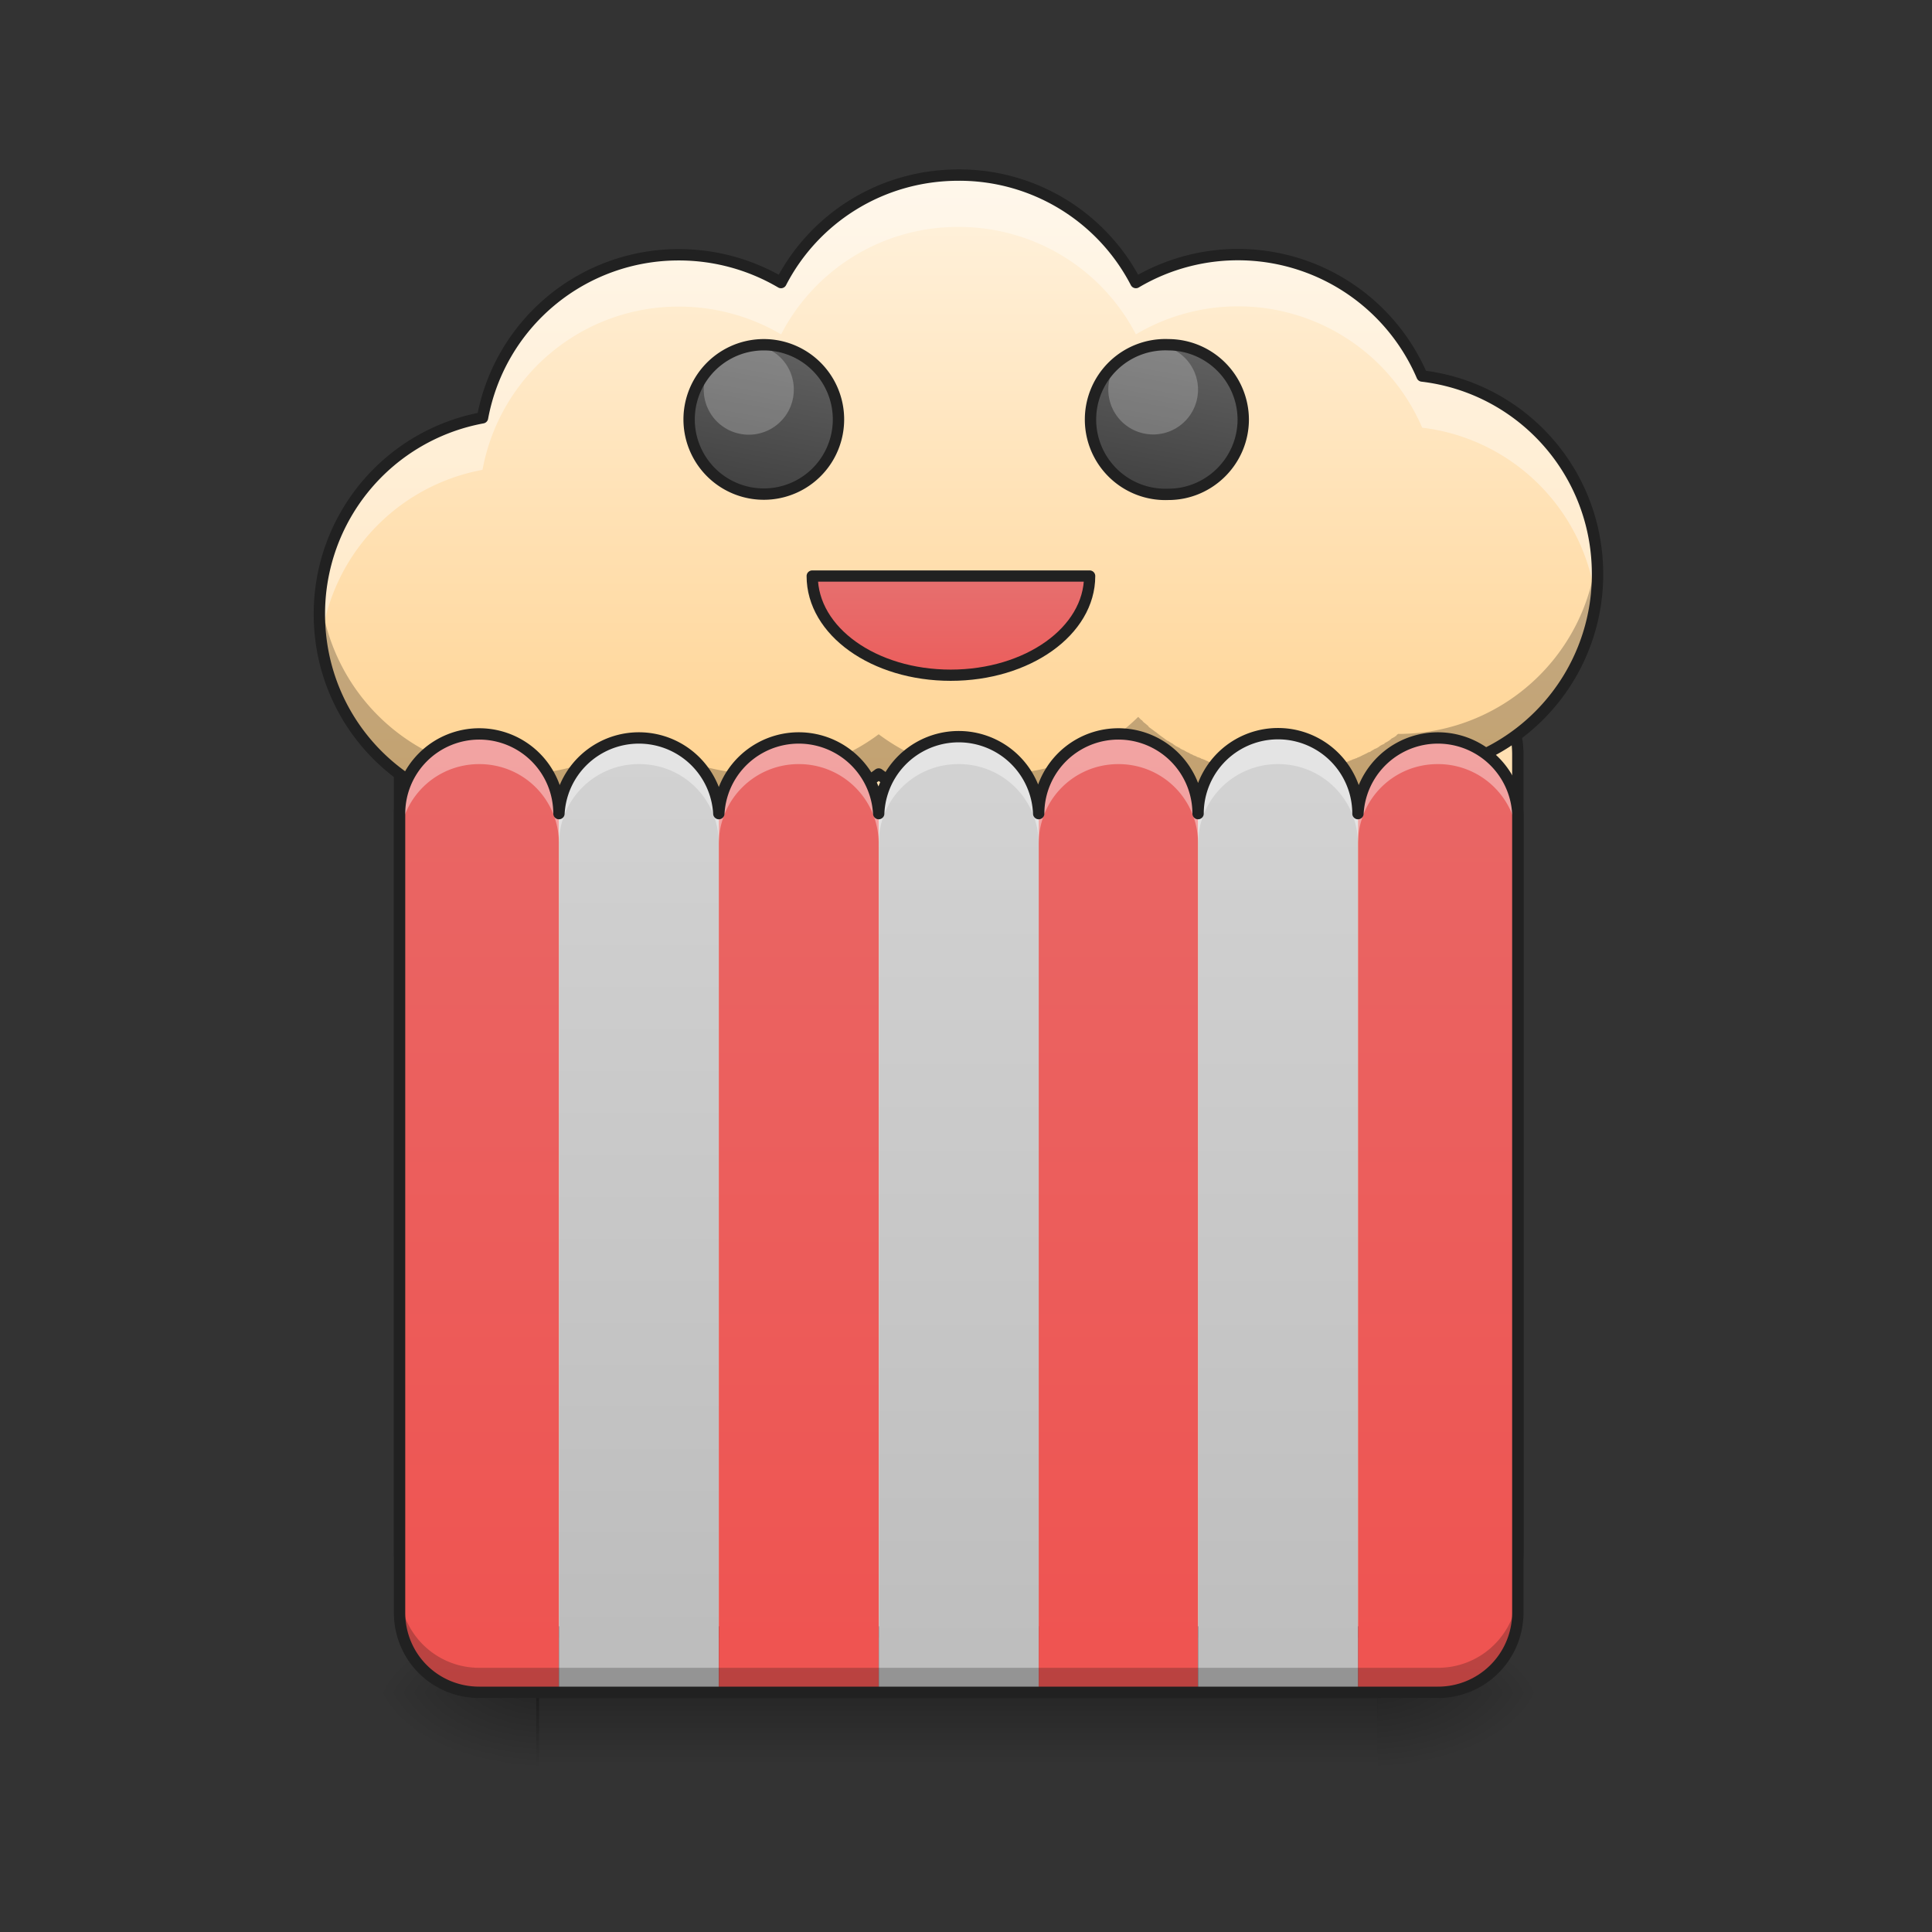<svg height="16pt" viewBox="0 0 16 16" width="16pt" xmlns="http://www.w3.org/2000/svg" xmlns:xlink="http://www.w3.org/1999/xlink"><rect x="0" y="0" width="16" height="16" fill="#333333" stroke="none"/><linearGradient id="a" gradientTransform="matrix(.02 0 0 .031 2.792 6.72)" gradientUnits="userSpaceOnUse" x1="254" x2="254" y1="233.5" y2="254.667"><stop offset="0" stop-opacity=".275"/><stop offset="1" stop-opacity="0"/></linearGradient><linearGradient id="b"><stop offset="0" stop-opacity=".314"/><stop offset=".222" stop-opacity=".275"/><stop offset="1" stop-opacity="0"/></linearGradient><radialGradient id="c" cx="450.909" cy="189.579" gradientTransform="matrix(0 -.039 -.07 0 24.577 31.798)" gradientUnits="userSpaceOnUse" r="21.167" xlink:href="#b"/><radialGradient id="d" cx="450.909" cy="189.579" gradientTransform="matrix(0 .039 .07 0 -8.7 -3.764)" gradientUnits="userSpaceOnUse" r="21.167" xlink:href="#b"/><radialGradient id="e" cx="450.909" cy="189.579" gradientTransform="matrix(0 -.039 .07 0 -8.7 31.798)" gradientUnits="userSpaceOnUse" r="21.167" xlink:href="#b"/><radialGradient id="f" cx="450.909" cy="189.579" gradientTransform="matrix(0 .039 -.07 0 24.577 -3.764)" gradientUnits="userSpaceOnUse" r="21.167" xlink:href="#b"/><linearGradient id="g" gradientTransform="matrix(.008 0 -0 .008 0 0)" gradientUnits="userSpaceOnUse" x1="960" x2="960" y1="1695.118" y2="175.118"><stop offset="0" stop-color="#ffa726"/><stop offset="1" stop-color="#fff3e0"/></linearGradient><linearGradient id="h"><stop offset="0" stop-color="#ef5350"/><stop offset="1" stop-color="#e57373"/></linearGradient><linearGradient id="i" gradientUnits="userSpaceOnUse" x1="3.97" x2="3.97" xlink:href="#h" y1="14.019" y2="1.448"/><linearGradient id="j" gradientUnits="userSpaceOnUse" x1="11.908" x2="11.908" xlink:href="#h" y1="14.019" y2="1.448"/><linearGradient id="k"><stop offset="0" stop-color="#bdbdbd"/><stop offset="1" stop-color="#e0e0e0"/></linearGradient><linearGradient id="l" gradientTransform="matrix(.008 0 -0 .008 0 0)" gradientUnits="userSpaceOnUse" x1="640" x2="640" xlink:href="#k" y1="1695.118" y2="175.118"/><linearGradient id="m" gradientUnits="userSpaceOnUse" x1="6.616" x2="6.616" xlink:href="#h" y1="14.019" y2="1.448"/><linearGradient id="n" gradientUnits="userSpaceOnUse" x1="9.263" x2="9.263" xlink:href="#h" y1="14.019" y2="1.448"/><linearGradient id="o" gradientUnits="userSpaceOnUse" x1="7.939" x2="7.939" xlink:href="#k" y1="14.019" y2="1.448"/><linearGradient id="p" gradientUnits="userSpaceOnUse" x1="10.585" x2="10.585" xlink:href="#k" y1="14.019" y2="1.448"/><linearGradient id="q"><stop offset="0" stop-color="#424242"/><stop offset="1" stop-color="#616161"/></linearGradient><linearGradient id="r" gradientTransform="matrix(-.036 0 0 .039 16.964 .657)" gradientUnits="userSpaceOnUse" x1="296.333" x2="291.042" xlink:href="#q" y1="87.979" y2="56.229"/><linearGradient id="s" gradientTransform="matrix(-.036 0 0 .039 20.313 .657)" gradientUnits="userSpaceOnUse" x1="296.333" x2="291.042" xlink:href="#q" y1="87.979" y2="56.229"/><linearGradient id="t" gradientUnits="userSpaceOnUse" x1="253.997" x2="253.997" xlink:href="#h" y1="-20.502" y2="-68.127"/><path d="m4.441 14.016h6.97v.664h-6.971zm0 0" fill="url(#a)"/><path d="m11.41 14.016h1.324v-.66h-1.324zm0 0" fill="url(#c)"/><path d="m4.465 14.016h-1.325v.664h1.324zm0 0" fill="url(#d)"/><path d="m4.465 14.016h-1.325v-.66h1.324zm0 0" fill="url(#e)"/><path d="m11.41 14.016h1.324v.664h-1.324zm0 0" fill="url(#f)"/><path d="m3.969 5.578a.662.662 0 0 0 -.649.527c0 .012-.004.024-.004.036-.007.03-.007.066-.007.101v6.613c0 .368.293.66.66.66h7.937a.66.66 0 0 0 .664-.66v-6.613a.825.825 0 0 0 -.007-.101c-.004-.012-.004-.024-.008-.036a.698.698 0 0 0 -.082-.207.658.658 0 0 0 -.496-.316c-.024 0-.047-.004-.07-.004h-.016c-.012 0-.024.004-.036.004-.011 0-.023 0-.03.004a.66.66 0 0 0 -.485.312c-.008.016-.02.036-.027.055a.71.71 0 0 0 -.055.152c0 .012-.004.024-.004.036a.583.583 0 0 0 -.008.082v.015a.662.662 0 1 0 -1.324.004.66.66 0 1 0 -1.32 0 .664.664 0 0 0 -.664-.664.66.66 0 0 0 -.66.664.663.663 0 0 0 -1.324 0 .66.66 0 0 0 -.661-.664.664.664 0 0 0 -.664.664.66.66 0 0 0 -.66-.664zm0 0" fill="#ffe0b2" stroke="#212121" stroke-linecap="round" stroke-linejoin="round" stroke-width=".094"/><path d="m7.938 1.45c-.641 0-1.196.359-1.47.89a1.668 1.668 0 0 0 -.847-.23 1.65 1.65 0 0 0 -1.625 1.35 1.65 1.65 0 0 0 -1.351 1.626c0 .918.738 1.652 1.656 1.652.37 0 .715-.12.992-.328.273.207.617.328.992.328.371 0 .715-.12.992-.328.278.207.618.328.993.328.449 0 .859-.176 1.156-.468.011.007.02.02.027.027h.004l.027.027.028.024.031.023v.004l.031.023c.012.008.02.016.031.024.012.008.02.016.032.023.011.008.023.012.031.02h.004c.008.008.02.015.031.023h.004c.008.008.02.012.027.02h.004l.032.02h.003c.008.007.02.011.032.019a.139.139 0 0 0 .035.016c0 .003 0 .003.004.003.008.004.02.012.031.016h.004c.012.008.02.012.031.016 0 0 .004 0 .004.004.012.003.024.007.031.011.004 0 .004.004.008.004l.031.012s.004 0 .008.004c.008.004.02.008.028.008a.012.012 0 0 0 .007.004c.012.003.02.007.032.011.004 0 .007 0 .007.004.012 0 .02.004.032.008h.007l.032.012c.004 0 .004 0 .008.004.011 0 .02.003.03.003.005.004.009.004.012.004.008.004.016.004.028.008.004 0 .008 0 .012.004.007 0 .02.004.027.004.004 0 .008 0 .012.004.007 0 .02.004.027.004.004 0 .008 0 .012.004.011 0 .02 0 .03.004h.009c.011 0 .02.004.031.004a.03.03 0 0 1 .016.003h.027c.004 0 .008.004.016.004h.023c.008 0 .012 0 .016.004h.207c.008 0 .015 0 .023-.004h.039c.004-.004.012-.004.016-.004.012 0 .023 0 .035-.003h.012c.008-.004.02-.004.027-.004.004 0 .008-.004.016-.004.007 0 .015 0 .02-.004h.019c.004-.004.011-.004.02-.008h.015c.012-.004.023-.008.035-.008.004 0 .004-.004.008-.004.012 0 .02-.004.027-.008.008 0 .012 0 .02-.003.004 0 .011 0 .02-.004.003 0 .011-.004.015-.004l.02-.008c.003 0 .011-.004.015-.004.008-.004.016-.004.023-.008.004 0 .008 0 .012-.004a.27.27 0 0 0 .031-.011c.008 0 .016-.004.02-.004a.03.03 0 0 1 .016-.008c.007-.004.011-.004.02-.008a.03.03 0 0 0 .015-.008c.004 0 .011-.004.02-.004.003-.004.007-.007.015-.007a.03.03 0 0 1 .016-.008c.007-.004.011-.008.015-.008.012-.008.024-.012.035-.016.004-.004.008-.004.012-.008.008-.003.012-.007.02-.011.003 0 .007-.004.011-.004a.085.085 0 0 0 .02-.012c.004 0 .008-.004.012-.008a.03.03 0 0 0 .02-.007c.003-.004.007-.008.01-.008l.04-.024s.004-.004.008-.004l.02-.011c.003-.004.007-.008.01-.008l.017-.012.011-.012c.008-.003.012-.007.02-.011.004 0 .008-.004.011-.008l.016-.012a1.651 1.651 0 0 0 1.652-1.656c0-.848-.632-1.543-1.453-1.64a1.659 1.659 0 0 0 -2.37-.774 1.646 1.646 0 0 0 -1.47-.89zm0 0" fill="url(#g)"/><path d="m13.223 4.59a1.65 1.65 0 0 1 -1.645 1.488c-.004.004-.012.008-.015.016-.004 0-.008.004-.012.008-.008.003-.012.007-.02.011-.004 0-.008.004-.011.008l-.016.012c-.004.004-.008.004-.012.008l-.02.011a.008.008 0 0 0 -.007.008.182.182 0 0 0 -.04.02c-.003.004-.007.004-.01.008l-.02.011c-.004 0-.008.004-.012.004a.085.085 0 0 1 -.02.012c-.004.004-.008.004-.011.008-.008.004-.012.007-.02.007-.004.004-.008.004-.012.008-.011.004-.023.012-.035.016-.004.004-.008.004-.015.008-.004.004-.012.004-.016.008-.008.003-.012.003-.016.007-.008.004-.015.004-.02.008-.003 0-.011.004-.015.004-.008.004-.012.008-.02.008-.003.004-.011.004-.015.008-.004 0-.012.004-.02.008a.074.074 0 0 1 -.03.007c-.005.004-.009.004-.013.008-.007 0-.015.004-.023.004-.004.004-.012.004-.016.008-.007 0-.011.004-.02.004-.003.004-.01.004-.015.004-.008.004-.015.004-.02.007-.007 0-.011 0-.019.004-.008 0-.015.004-.027.008h-.008c-.012.004-.023.004-.035.008-.004 0-.008.004-.016.004s-.015.004-.02.004c-.007 0-.011 0-.019.004-.004 0-.012 0-.02.004h-.015c-.008.004-.02.004-.027.004-.004 0-.008 0-.012.003-.012 0-.023 0-.035.004h-.039c-.008.004-.012.004-.016.004h-.043c-.008 0-.015.004-.023.004h-.094c-.012 0-.02 0-.027-.004h-.059c-.008-.004-.016-.004-.023-.004h-.016c-.012-.004-.02-.004-.027-.004h-.016c-.012-.003-.02-.003-.031-.007h-.008c-.012 0-.02-.004-.031-.004-.004 0-.008 0-.012-.004-.008 0-.02-.004-.027-.004-.004 0-.008 0-.012-.004-.008 0-.02-.004-.027-.004-.004 0-.008-.004-.012-.004-.012 0-.02-.004-.027-.004-.004-.004-.008-.004-.012-.004-.012-.004-.02-.004-.031-.007-.004 0-.004-.004-.008-.004-.012-.004-.024-.004-.032-.008-.003 0-.007-.004-.007-.004-.012 0-.02-.004-.032-.008 0 0-.004-.004-.007-.004-.012-.004-.02-.008-.032-.011h-.007l-.028-.013c-.004 0-.008-.004-.008-.004l-.03-.012c-.005 0-.005 0-.009-.004-.008-.004-.02-.008-.03-.011 0 0-.005 0-.005-.004l-.031-.012-.004-.004a.079.079 0 0 1 -.031-.016h-.004c-.012-.007-.024-.011-.035-.02-.012-.003-.024-.01-.032-.015l-.003-.004c-.012-.004-.02-.011-.032-.015l-.004-.004a.119.119 0 0 1 -.027-.02h-.004l-.031-.02h-.004l-.031-.023-.032-.023-.03-.024c-.012-.007-.02-.015-.032-.023l-.031-.023v-.004l-.028-.024a.091.091 0 0 1 -.027-.027h-.004l-.027-.027a1.643 1.643 0 0 1 -1.156.472c-.375 0-.715-.12-.993-.328a1.653 1.653 0 0 1 -.992.328c-.375 0-.719-.12-.992-.328a1.657 1.657 0 0 1 -2.64-1.16 1.649 1.649 0 0 0 1.647 1.817c.37 0 .715-.12.992-.328.273.207.617.328.992.328.371 0 .715-.12.992-.328.278.207.618.328.993.328.449 0 .859-.176 1.156-.468.011.007.02.02.027.027h.004l.027.027.028.024.031.023v.004l.031.023c.012.008.02.016.031.024.012.008.02.016.032.023.011.008.023.012.031.02h.004c.008.008.02.015.031.023h.004c.008.008.02.012.027.02h.004l.032.02h.003c.008.007.02.011.032.019a.139.139 0 0 0 .035.016c0 .003 0 .003.004.003.008.004.02.012.031.016h.004c.012.008.02.012.031.016 0 0 .004 0 .004.004.012.003.024.007.031.011.004 0 .004.004.008.004l.031.012s.004 0 .008.004c.008.004.02.008.028.008a.012.012 0 0 0 .007.004c.012.003.02.007.032.011.004 0 .007 0 .007.004.012 0 .02.004.032.008h.007l.032.012c.004 0 .004 0 .008.004.011 0 .02.003.03.003.005.004.009.004.012.004.008.004.016.004.028.008.004 0 .008 0 .012.004.007 0 .02.004.027.004.004 0 .008 0 .012.004.007 0 .02.004.027.004.004 0 .008 0 .012.004.011 0 .02 0 .03.004h.009c.011 0 .02.004.031.004a.03.03 0 0 1 .016.003h.027c.004 0 .008.004.016.004h.023c.008 0 .012 0 .016.004h.207c.008 0 .015 0 .023-.004h.039c.004-.004.012-.004.016-.004.012 0 .023 0 .035-.003h.012c.008-.004.02-.004.027-.004.004 0 .008-.004.016-.004.007 0 .015 0 .02-.004h.019c.004-.004.011-.004.02-.008h.015c.012-.004.023-.008.035-.008.004 0 .004-.004.008-.004.012 0 .02-.004.027-.008.008 0 .012 0 .02-.003.004 0 .011 0 .02-.004.003 0 .011-.004.015-.004l.02-.008c.003 0 .011-.004.015-.004.008-.004.016-.004.023-.008.004 0 .008 0 .012-.004a.27.27 0 0 0 .031-.011c.008 0 .016-.004.02-.004a.03.03 0 0 1 .016-.008c.007-.004.011-.004.02-.008a.03.03 0 0 0 .015-.008c.004 0 .011-.004.02-.004.003-.004.007-.007.015-.007a.03.03 0 0 1 .016-.008c.007-.004.011-.008.015-.008.012-.008.024-.012.035-.016.004-.004.008-.004.012-.008.008-.003.012-.007.02-.011.003 0 .007-.004.011-.004a.085.085 0 0 0 .02-.012c.004 0 .008-.004.012-.008a.03.03 0 0 0 .02-.007c.003-.004.007-.008.01-.008l.04-.024s.004-.004.008-.004l.02-.011c.003-.004.007-.008.01-.008l.017-.012.011-.012c.008-.003.012-.007.02-.011.004 0 .008-.004.011-.008l.016-.012a1.651 1.651 0 0 0 1.652-1.656c0-.055-.003-.11-.007-.164zm0 0" fill-opacity=".235"/><path d="m7.938 1.45c-.641 0-1.196.359-1.47.89a1.668 1.668 0 0 0 -.847-.23 1.65 1.65 0 0 0 -1.625 1.35 1.65 1.65 0 0 0 -1.351 1.626c0 .074.007.144.015.215a1.65 1.65 0 0 1 1.336-1.41 1.65 1.65 0 0 1 1.625-1.352c.313 0 .602.086.848.23.273-.53.828-.89 1.468-.89.641 0 1.196.36 1.47.89a1.659 1.659 0 0 1 2.371.773c.75.09 1.343.68 1.437 1.43a1.649 1.649 0 0 0 -1.438-1.86 1.659 1.659 0 0 0 -2.37-.772 1.646 1.646 0 0 0 -1.47-.89zm0 0" fill="#fff" fill-opacity=".392"/><path d="m7.938 1.45c-.641 0-1.196.359-1.47.89a1.668 1.668 0 0 0 -.847-.23 1.65 1.65 0 0 0 -1.625 1.35 1.65 1.65 0 0 0 -1.351 1.626c0 .918.738 1.652 1.656 1.652.37 0 .715-.12.992-.328.273.207.617.328.992.328.371 0 .715-.12.992-.328.278.207.618.328.993.328.449 0 .859-.175 1.156-.468.012.007.02.02.027.027h.004l.027.027.028.024.031.023v.004l.031.023c.012.008.02.016.031.024.012.008.02.016.032.023.011.008.023.012.031.02h.004c.008.008.02.015.031.023h.004c.008.008.02.012.027.02h.004l.032.02h.003c.008.007.02.011.032.019a.139.139 0 0 0 .035.016c0 .003 0 .003.004.003.008.004.02.012.031.016h.004c.012.008.02.012.031.016 0 0 .004 0 .004.004a.27.27 0 0 1 .031.011c.004 0 .004.004.008.004l.031.012s.004 0 .008.004c.008.004.02.008.028.008a.012.012 0 0 0 .007.004c.012.003.02.007.032.011.004 0 .007 0 .007.004.012 0 .02.004.032.008h.007a.27.27 0 0 0 .032.012c.004 0 .004 0 .008.004.011 0 .02.004.03.004.005.003.009.003.013.003.007.004.015.004.027.008.004 0 .008 0 .012.004.007 0 .02.004.027.004.004 0 .008 0 .012.004.007 0 .02.004.027.004.004 0 .008 0 .012.004.011 0 .02 0 .03.004h.009c.011 0 .02.004.031.004a.03.03 0 0 1 .016.003h.027c.004 0 .008.004.016.004h.023c.008 0 .012 0 .016.004h.207c.008 0 .015 0 .023-.004h.039c.004-.004.012-.004.016-.004.012 0 .023 0 .035-.003h.012c.008-.004.02-.004.027-.004.004 0 .008-.004.016-.004.007 0 .015 0 .02-.004h.019c.004-.004.011-.004.02-.008h.015c.012-.004.023-.008.035-.008.004 0 .004-.004.008-.004.012 0 .02-.004.027-.007.008 0 .012 0 .02-.004.004 0 .011 0 .02-.004.003 0 .011-.004.015-.004l.02-.008c.003 0 .011-.004.015-.004.008-.004.016-.004.023-.008.004 0 .008 0 .012-.004a.27.27 0 0 0 .031-.011c.008 0 .016-.004.02-.004a.03.03 0 0 1 .016-.008c.007-.004.011-.004.02-.008a.03.03 0 0 0 .015-.008c.004 0 .011-.004.02-.004.003-.004.007-.007.015-.007a.03.03 0 0 1 .016-.008c.007-.004.011-.008.015-.008a.139.139 0 0 1 .035-.016c.004-.004.008-.004.012-.007l.02-.012c.003 0 .007-.004.011-.004.008-.004.016-.008.02-.012.004 0 .008-.004.012-.008a.03.03 0 0 0 .02-.007c.003-.004.007-.008.01-.008l.04-.024s.004-.004.008-.004l.02-.011c.003-.004.007-.008.01-.008l.017-.012.011-.012c.008-.003.012-.007.02-.011.004 0 .008-.004.012-.008.003-.004.011-.008.015-.012a1.651 1.651 0 0 0 1.652-1.656c0-.848-.632-1.543-1.453-1.64a1.659 1.659 0 0 0 -2.37-.774 1.646 1.646 0 0 0 -1.47-.89zm0 0" fill="none" stroke="#212121" stroke-linecap="round" stroke-linejoin="round" stroke-width=".094"/><path d="m3.969 6.078a.662.662 0 0 0 -.649.527c0 .012-.004.024-.004.036-.007.03-.007.066-.007.097v6.617c0 .368.293.66.66.66h.66v-7.276a.66.66 0 0 0 -.66-.66zm0 0" fill="url(#i)"/><path d="m11.906 6.078h-.015c-.012 0-.024 0-.036.004-.011 0-.023 0-.03.004a.65.65 0 0 0 -.485.312c-.008.016-.02.036-.027.055a.641.641 0 0 0 -.055.152c0 .012-.004.024-.004.036-.004.027-.008.054-.008.082v7.293h.66a.66.66 0 0 0 .664-.66v-6.619a.822.822 0 0 0 -.008-.097c-.003-.012-.003-.024-.007-.036a.635.635 0 0 0 -.082-.207.648.648 0 0 0 -.496-.316c-.024-.004-.047-.004-.07-.004zm0 0" fill="url(#j)"/><path d="m5.293 6.078a.663.663 0 0 0 -.664.66v7.278h1.324v-7.278a.66.66 0 0 0 -.66-.66zm0 0" fill="url(#l)"/><path d="m6.613 6.078a.662.662 0 0 0 -.66.66v7.278h1.324v-7.278a.663.663 0 0 0 -.664-.66zm0 0" fill="url(#m)"/><path d="m9.262 6.078a.66.66 0 0 0 -.66.66v7.278h1.32v-7.278a.66.66 0 0 0 -.66-.66zm0 0" fill="url(#n)"/><path d="m7.938 6.078a.66.66 0 0 0 -.66.66v7.278h1.324v-7.278a.663.663 0 0 0 -.665-.66zm0 0" fill="url(#o)"/><path d="m10.586 6.078a.663.663 0 0 0 -.664.66v7.278h1.324v-7.278a.662.662 0 0 0 -.66-.66zm0 0" fill="url(#p)"/><path d="m3.969 6.078a.66.66 0 0 0 -.66.66v.25c0-.367.293-.66.66-.66s.66.293.66.66a.66.66 0 0 1 .664-.66c.367 0 .66.293.66.66a.66.66 0 0 1 .66-.66.66.66 0 0 1 .664.66c0-.367.293-.66.66-.66a.66.66 0 0 1 .665.66c0-.367.293-.66.66-.66s.66.293.66.66a.66.66 0 0 1 .664-.66.66.66 0 0 1 .66.66c0-.367.293-.66.66-.66a.66.66 0 0 1 .664.66v-.25a.663.663 0 0 0 -1.324 0 .662.662 0 0 0 -1.324 0 .66.66 0 1 0 -1.32 0 .663.663 0 0 0 -1.325 0 .663.663 0 0 0 -1.324 0 .663.663 0 0 0 -1.324 0 .66.66 0 0 0 -.66-.66zm0 0" fill="#fff" fill-opacity=".392"/><path d="m3.309 13.152v.203c0 .368.293.66.66.66h7.937a.66.66 0 0 0 .664-.66v-.203a.66.66 0 0 1 -.664.66h-7.936a.657.657 0 0 1 -.66-.66zm0 0" fill="#0d0d0d" fill-opacity=".235"/><path d="m3.969 6.078a.66.66 0 0 0 -.66.66v6.617c0 .368.293.66.66.66h7.937a.66.66 0 0 0 .664-.66v-6.617a.663.663 0 0 0 -1.324 0 .662.662 0 0 0 -1.324 0 .66.66 0 1 0 -1.32 0 .663.663 0 0 0 -1.325 0 .663.663 0 0 0 -1.324 0 .663.663 0 0 0 -1.324 0 .66.66 0 0 0 -.66-.66zm0 0" fill="none" stroke="#212121" stroke-linecap="round" stroke-linejoin="round" stroke-width=".094"/><path d="m6.324 2.855a.618.618 0 1 0 .003 1.237.618.618 0 0 0 -.003-1.237zm0 0" fill="url(#r)"/><path d="m6.203 2.855a.372.372 0 0 0 -.375.372.373.373 0 0 0 .746 0 .37.37 0 0 0 -.37-.372zm0 0" fill="#fff" fill-opacity=".235"/><path d="m6.324 2.855a.618.618 0 1 0 .003 1.237.618.618 0 0 0 -.003-1.237zm0 0" fill="none" stroke="#212121" stroke-linecap="round" stroke-linejoin="round" stroke-width=".094"/><path d="m9.676 2.855a.62.62 0 1 0 0 1.239c.34 0 .62-.278.62-.621a.622.622 0 0 0 -.62-.618zm0 0" fill="url(#s)"/><path d="m9.55 2.855a.37.37 0 1 0 0 .743.37.37 0 0 0 0-.743zm0 0" fill="#fff" fill-opacity=".235"/><g stroke="#212121" stroke-linecap="round" stroke-linejoin="round"><path d="m9.676 2.855a.62.62 0 1 0 0 1.239c.34 0 .62-.278.62-.621a.622.622 0 0 0 -.62-.618zm0 0" fill="none" stroke-width=".094"/><path d="m216.98-62.89c0 14.75 16.498 26.498 36.996 26.498s37.121-11.749 37.121-26.498zm0 0" fill="url(#t)" stroke-width="3" transform="matrix(.031 0 0 .031 0 6.72)"/></g></svg>
